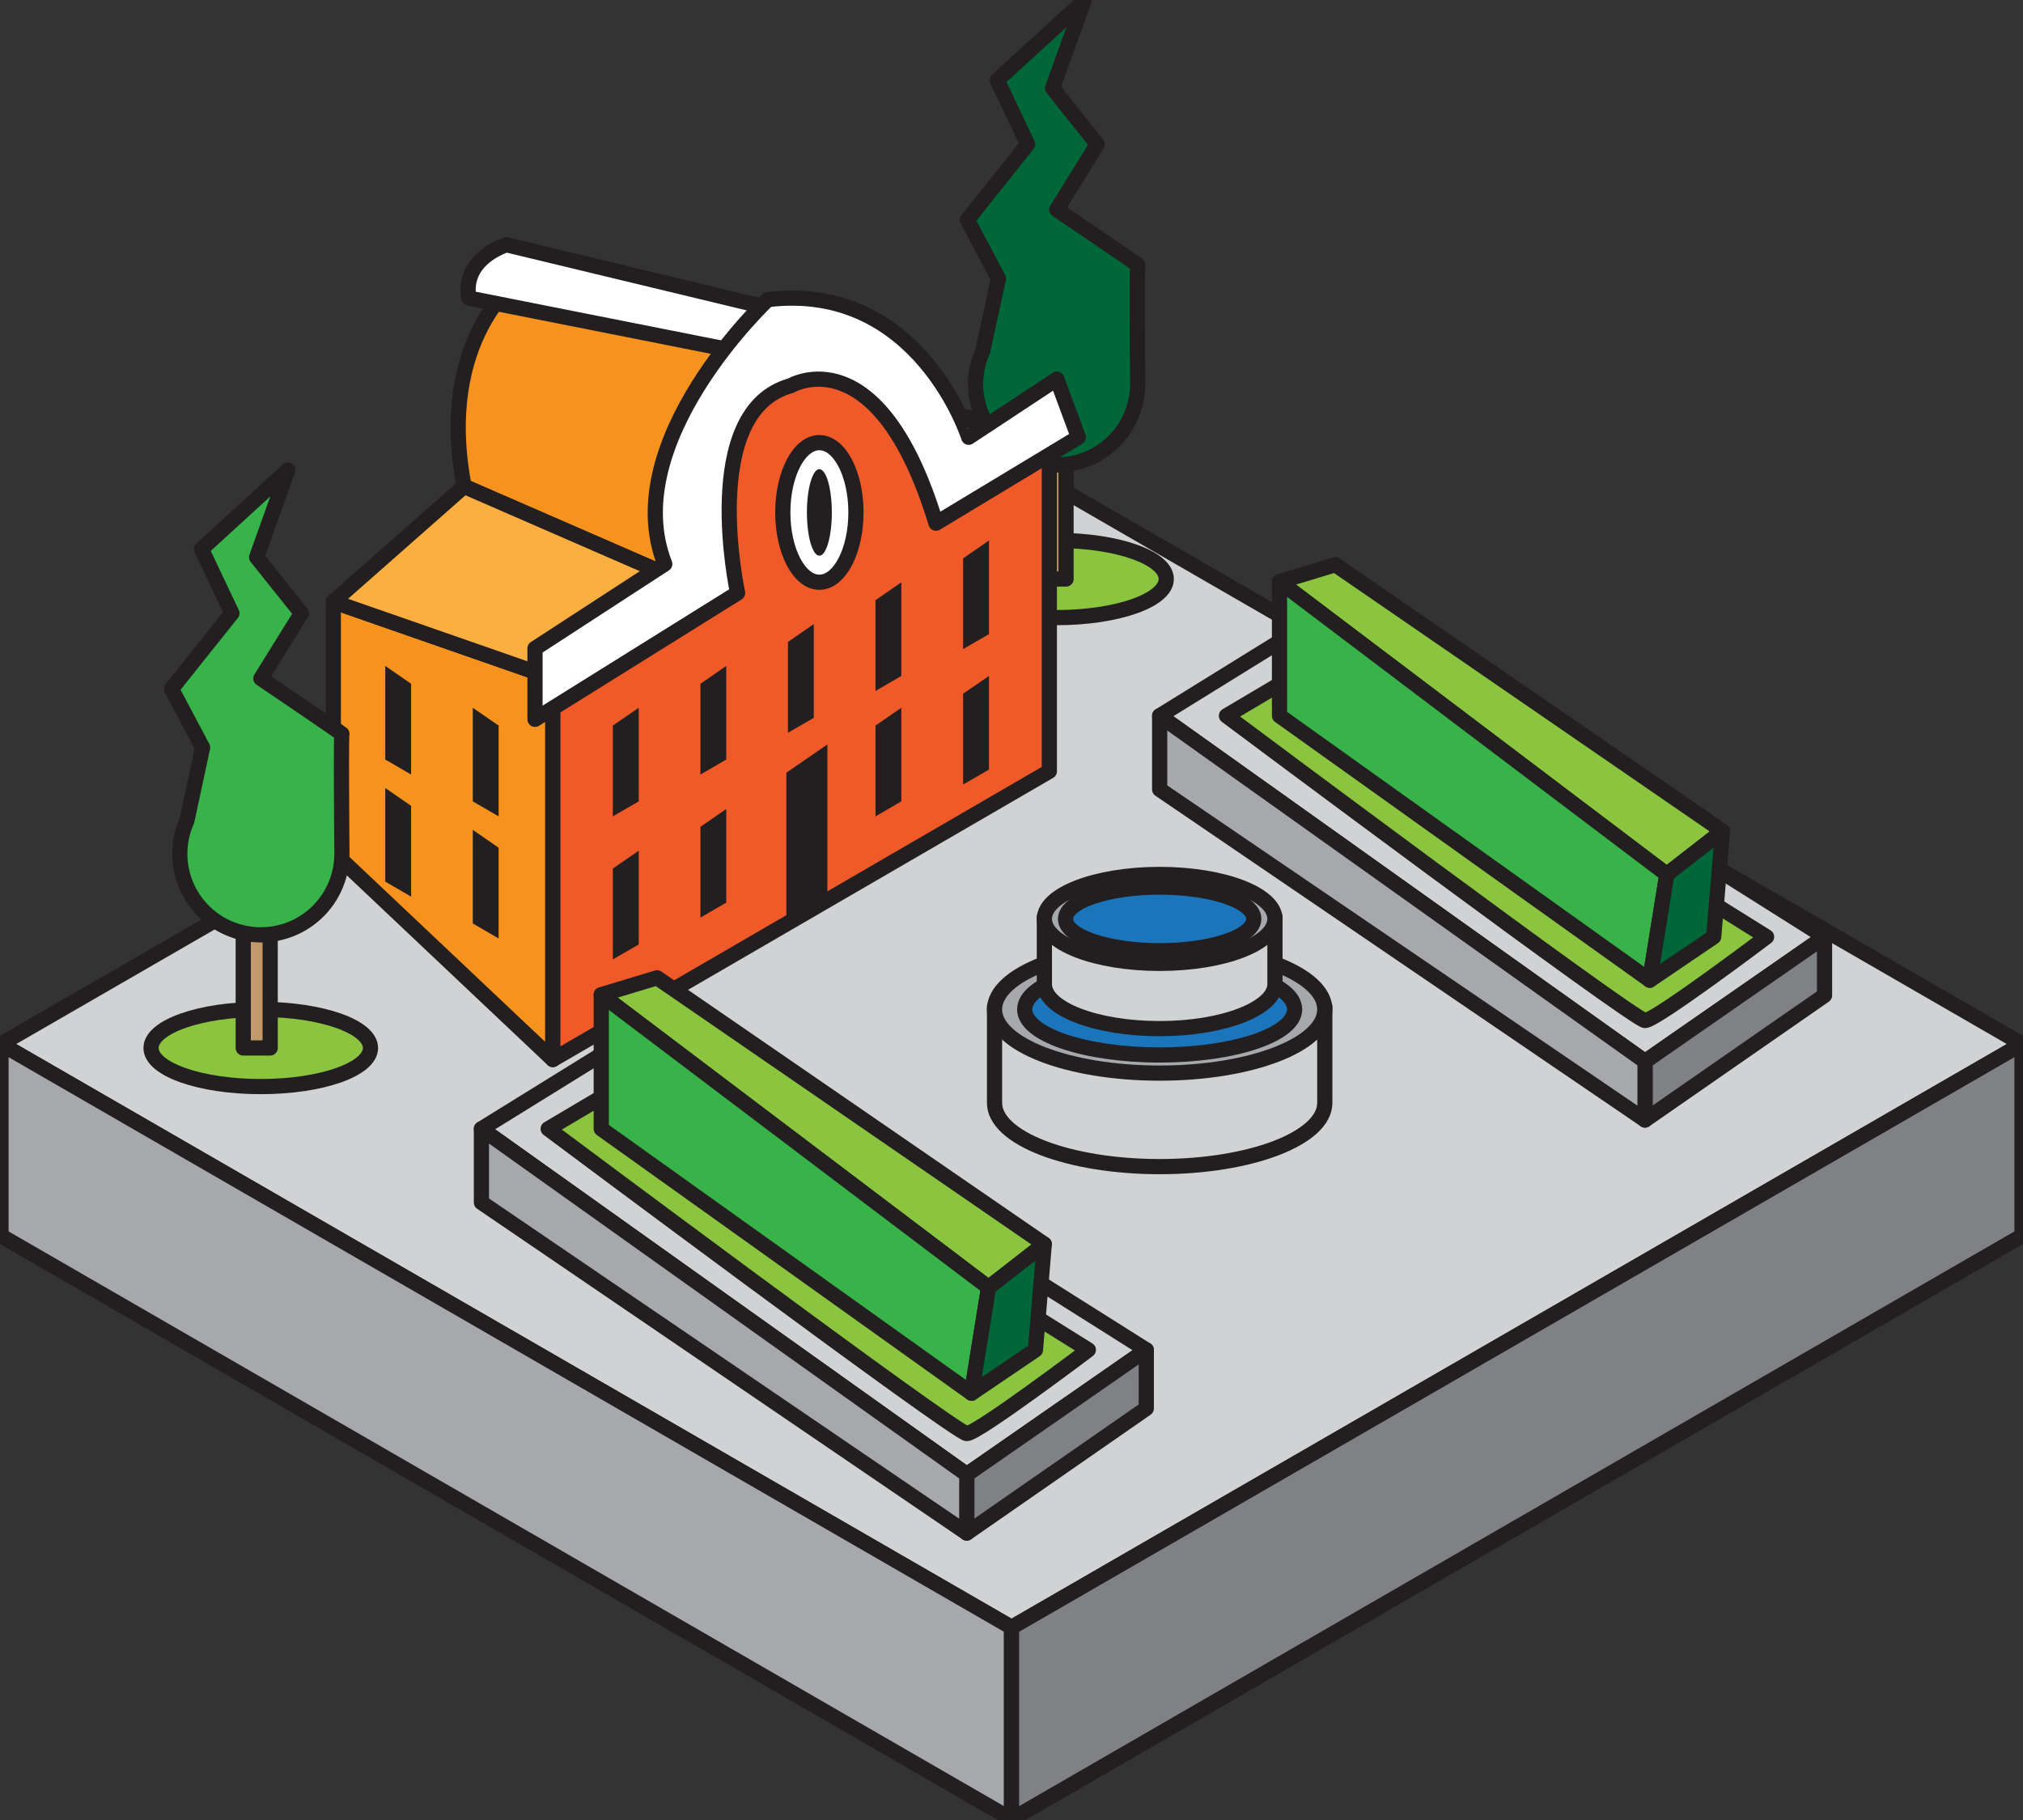 <svg id="Layer_1" data-name="Layer 1" xmlns="http://www.w3.org/2000/svg" viewBox="0 0 199.69 179.67"><rect x="0" y="0" width="199.69" height="179.67" fill="#333333" stroke="none"/><defs><style>.cls-1{fill:#d0d2d3;}.cls-1,.cls-11,.cls-12,.cls-13,.cls-2,.cls-3,.cls-4,.cls-5,.cls-6,.cls-7,.cls-8,.cls-9{stroke:#231f20;stroke-linecap:round;stroke-linejoin:round;stroke-width:1.5px;}.cls-2{fill:#a6a8ab;}.cls-3{fill:#808184;}.cls-4{fill:#8bc53f;}.cls-5{fill:#c3996b;}.cls-6{fill:#006838;}.cls-7{fill:#f6921e;}.cls-8{fill:#faaf40;}.cls-9{fill:#f05a28;}.cls-10{fill:#231f20;}.cls-11{fill:#fff;}.cls-12{fill:#37b34a;}.cls-13{fill:#1b75bb;}</style></defs><polygon class="cls-1" points="99.85 45.46 199.59 103.05 99.85 160.63 0.1 103.05 99.85 45.46"/><polygon class="cls-2" points="99.85 160.63 99.85 179.57 0.1 121.98 0.1 103.05 99.85 160.63"/><polygon class="cls-3" points="99.85 160.63 99.85 179.57 199.59 121.98 199.59 103.05 99.85 160.63"/><ellipse class="cls-4" cx="104.29" cy="57.15" rx="10.83" ry="3.81"/><rect class="cls-5" x="102.57" y="36.3" width="2.66" height="20.85"/><path class="cls-6" d="M112.31,26.16c.09,0-8-5.47-8-5.47l4-6.45L103.89,8.7,107,.1,98.44,7.91l3,6.33L95.49,21.7l3.07,5.79L97,34.68a7.84,7.84,0,0,0-.7,3.21,8,8,0,0,0,16,0S112.21,26.19,112.31,26.16Z"/><polygon class="cls-7" points="54.57 66.94 32.9 59.39 32.9 84.11 54.57 104.58 54.57 66.94"/><path class="cls-7" d="M78.08,33.46l-26.8-6S43,33.35,45.81,48l22.37,9.74Z"/><polygon class="cls-8" points="45.81 48.01 32.9 59.39 54.57 66.94 68.18 57.75 45.81 48.01"/><polygon class="cls-8" points="103.58 42.87 81.26 38.16 93.93 48.34 103.58 42.87"/><path class="cls-9" d="M54.57,104.58V66.94l13.61-9.19s-3.46-18.82,9.9-24.29c0,0,15.35-1.09,15.85,14.88l9.65-5.47V76.13Z"/><polygon class="cls-10" points="77.62 90.49 77.62 76.27 81.67 73.48 81.67 88.14 77.62 90.49"/><polygon class="cls-10" points="60.49 80.58 60.49 71.62 63.05 69.86 63.05 79.1 60.49 80.58"/><polygon class="cls-10" points="69.14 76.45 69.14 67.49 71.69 65.73 71.69 74.97 69.14 76.45"/><polygon class="cls-10" points="60.49 94.7 60.49 85.73 63.05 83.97 63.05 93.22 60.49 94.7"/><polygon class="cls-10" points="69.14 90.57 69.14 81.61 71.69 79.85 71.69 89.09 69.14 90.57"/><polygon class="cls-10" points="49.22 80.58 49.22 71.62 46.67 69.86 46.67 79.1 49.22 80.58"/><polygon class="cls-10" points="40.58 76.45 40.58 67.49 38.03 65.73 38.03 74.97 40.58 76.45"/><polygon class="cls-10" points="49.22 92.63 49.22 83.67 46.67 81.91 46.67 91.15 49.22 92.63"/><polygon class="cls-10" points="40.58 88.5 40.58 79.54 38.03 77.78 38.03 87.02 40.58 88.5"/><polygon class="cls-10" points="77.78 72.33 77.78 63.36 80.33 61.6 80.33 70.85 77.78 72.33"/><polygon class="cls-10" points="86.42 68.2 86.42 59.24 88.97 57.48 88.97 66.72 86.42 68.2"/><polygon class="cls-10" points="86.42 80.58 86.42 71.62 88.97 69.86 88.97 79.1 86.42 80.58"/><polygon class="cls-10" points="95.07 64.07 95.07 55.11 97.62 53.35 97.62 62.59 95.07 64.07"/><polygon class="cls-10" points="95.07 77.44 95.07 68.47 97.62 66.72 97.62 75.96 95.07 77.44"/><ellipse class="cls-11" cx="80.88" cy="50.58" rx="3.61" ry="6.89"/><ellipse class="cls-10" cx="80.88" cy="50.58" rx="1.23" ry="4.27"/><path class="cls-11" d="M77.26,30.72,50,24.16s-4.41,1.3-3.72,5.26l28.88,5.73Z"/><path class="cls-11" d="M52.81,64v7l20-12.47s-3.91-17.93,5.24-20.46c0,0,8.65-5.14,14.34,13.57l14.06-8.48-2.13-5.74-8.7,5.74S90.73,27.77,75.79,29.57c0,0-14.93,14-10.17,26.1Z"/><polygon class="cls-1" points="47.52 111.42 63.18 101.73 113.15 133.24 95.43 145.54 47.52 111.42"/><polygon class="cls-3" points="95.43 145.54 95.43 151.32 113.15 139.02 113.15 133.24 95.43 145.54"/><polygon class="cls-2" points="95.43 151.32 47.52 118.69 47.52 111.42 95.43 145.54 95.43 151.32"/><path class="cls-4" d="M54.11,111.42l9.44-5.59,43.88,27.41s-10.94,8.26-12,8.26S54.11,111.42,54.11,111.42Z"/><polygon class="cls-4" points="59.35 98.18 97.58 127.08 103.08 122.8 64.86 96.51 59.35 98.18"/><polygon class="cls-12" points="59.35 98.18 59.35 111.42 95.9 137.52 97.58 127.08 59.35 98.18"/><polygon class="cls-6" points="95.9 137.52 102.21 133.24 103.08 122.8 97.58 127.08 95.9 137.52"/><polygon class="cls-1" points="114.47 70.65 130.13 60.96 180.1 92.47 162.38 104.77 114.47 70.65"/><polygon class="cls-3" points="162.38 104.77 162.38 110.55 180.1 98.25 180.1 92.47 162.38 104.77"/><polygon class="cls-2" points="162.38 110.55 114.47 77.92 114.47 70.65 162.38 104.77 162.38 110.55"/><path class="cls-4" d="M121.06,70.65l9.44-5.59,43.88,27.41s-10.94,8.26-12,8.26S121.06,70.65,121.06,70.65Z"/><polygon class="cls-4" points="126.3 57.41 164.53 86.31 170.03 82.03 131.81 55.74 126.3 57.41"/><polygon class="cls-12" points="126.3 57.41 126.3 70.65 162.85 96.75 164.53 86.31 126.3 57.41"/><polygon class="cls-6" points="162.85 96.75 169.16 92.47 170.03 82.03 164.53 86.31 162.85 96.75"/><path class="cls-1" d="M98.17,99.34v9.52c0,3.48,7.3,6.29,16.3,6.29s16.3-2.81,16.3-6.29V99.34Z"/><ellipse class="cls-2" cx="114.47" cy="99.63" rx="16.3" ry="6.29"/><ellipse class="cls-13" cx="114.47" cy="99.63" rx="13.32" ry="4.5"/><path class="cls-1" d="M103.09,90.5v6.64c0,2.43,5.09,4.39,11.38,4.39s11.38-2,11.38-4.39V90.5Z"/><ellipse class="cls-2" cx="114.47" cy="90.7" rx="11.38" ry="4.39"/><ellipse class="cls-13" cx="114.47" cy="90.7" rx="9.29" ry="3.14"/><ellipse class="cls-4" cx="25.74" cy="103.44" rx="10.83" ry="3.81"/><rect class="cls-5" x="24.01" y="82.59" width="2.66" height="20.85"/><path class="cls-12" d="M33.75,72.45c.1,0-8-5.48-8-5.48l4-6.44L25.33,55l3.08-8.6L19.89,54.2l3,6.33L16.93,68,20,73.78,18.45,81a8,8,0,1,0,15.3,3.21S33.65,72.48,33.75,72.45Z"/></svg>